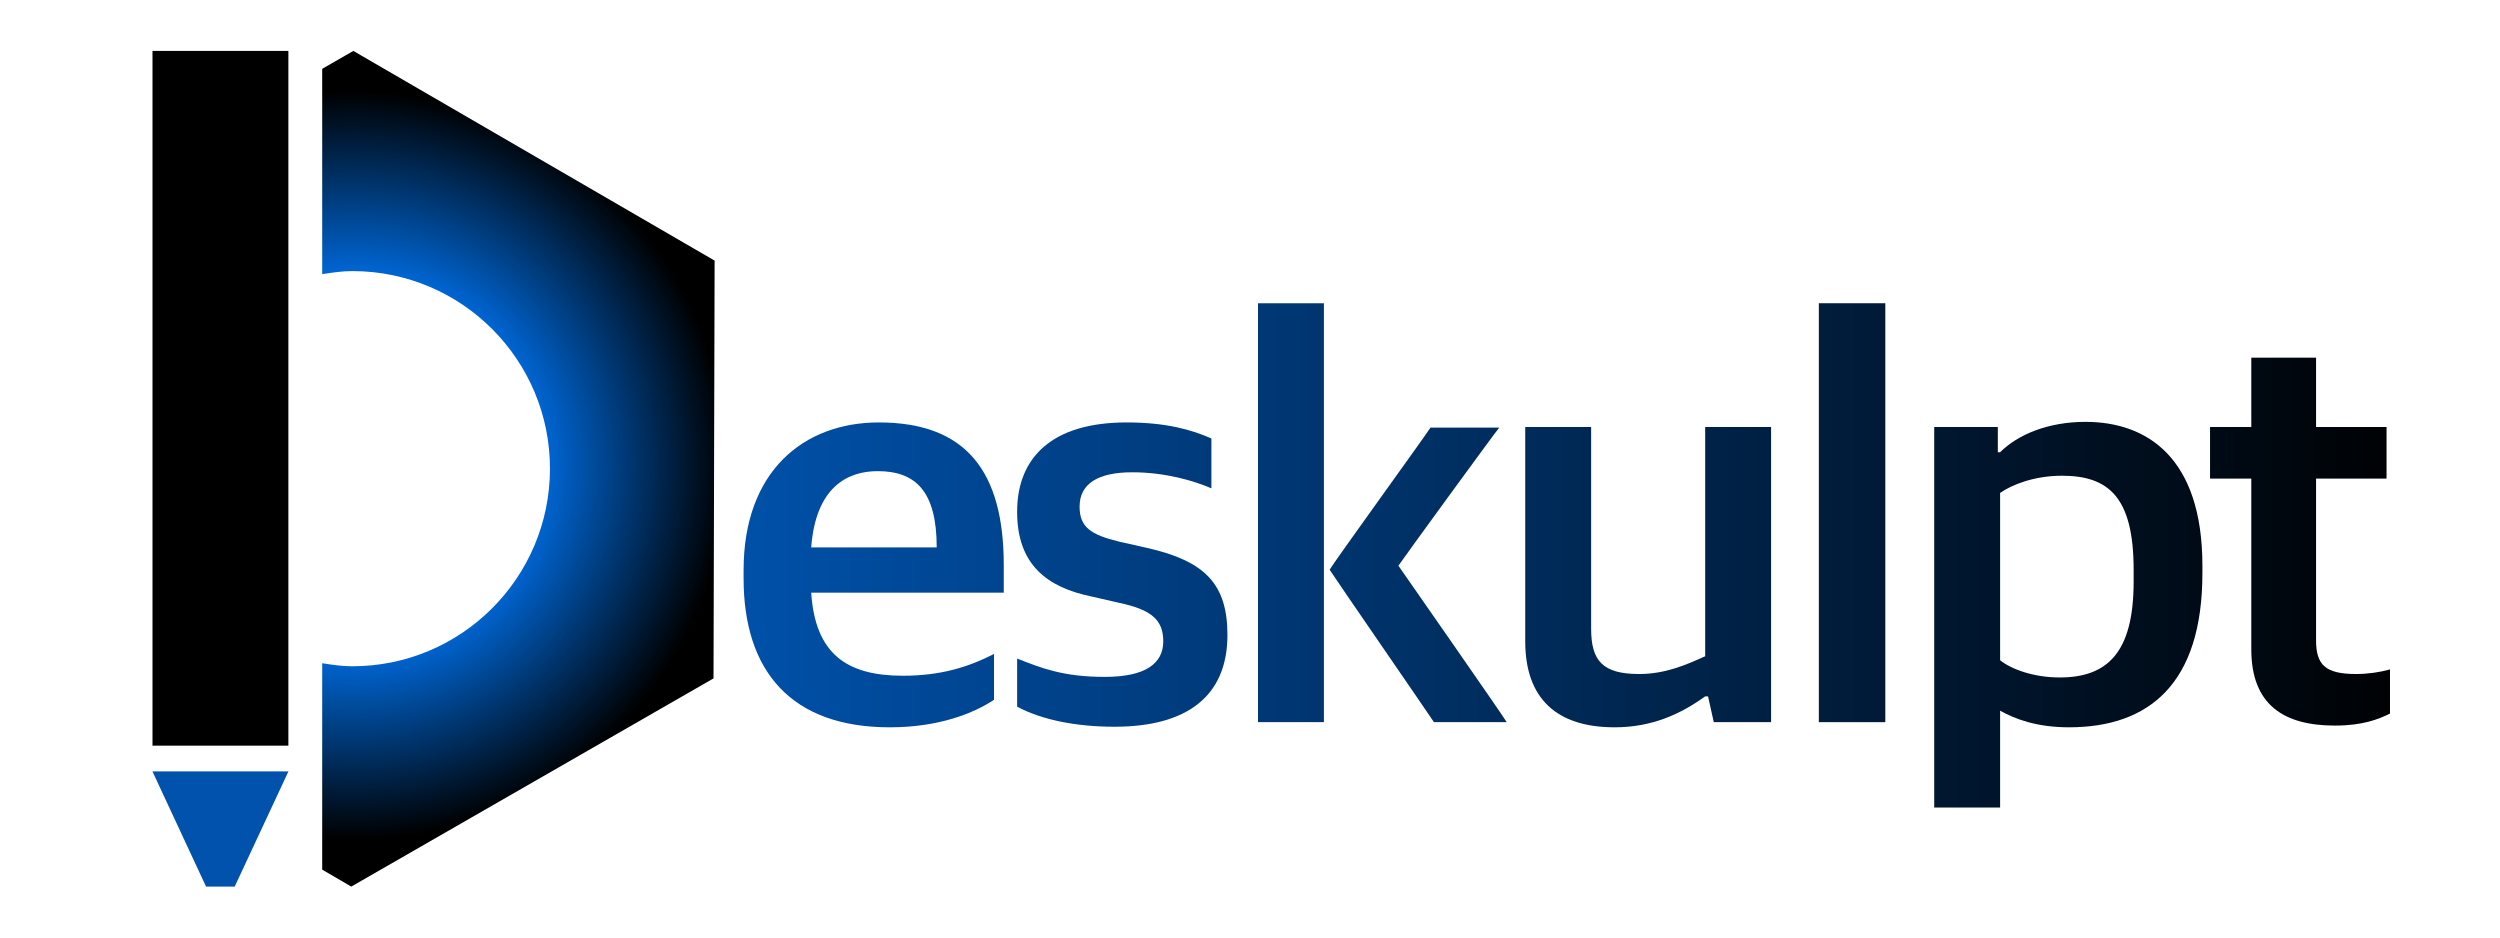 <?xml version="1.0" encoding="UTF-8" standalone="no"?>
<!DOCTYPE svg PUBLIC "-//W3C//DTD SVG 1.1//EN" "http://www.w3.org/Graphics/SVG/1.1/DTD/svg11.dtd">
<!-- Created with Vectornator (http://vectornator.io/) -->
<svg height="100%" stroke-miterlimit="10" style="fill-rule:nonzero;clip-rule:evenodd;stroke-linecap:round;stroke-linejoin:round;" version="1.1" viewBox="0 0 567 212.625" width="100%" xmlSpace="preserve" xmlns="http://www.w3.org/2000/svg" xmlnsVectornator="http://vectornator.io" xmlnsXlink="http://www.w3.org/1999/xlink">
<defs>
<radialGradient cx="0" cy="0" gradientTransform="matrix(84.906 -0.565 0.565 84.906 80.025 105.631)" gradientUnits="userSpaceOnUse" id="RadialGradient" r="1">
<stop offset="0" stop-color="#71b4fc"/>
<stop offset="0.471" stop-color="#006fe7"/>
<stop offset="1" stop-color="#000000"/>
</radialGradient>
<linearGradient gradientTransform="matrix(388.706 0 0 388.706 162.075 105.289)" gradientUnits="userSpaceOnUse" id="LinearGradient" x1="0" x2="1" y1="0" y2="0">
<stop offset="0" stop-color="#0052ac"/>
<stop offset="1" stop-color="#000000"/>
</linearGradient>
</defs>
<clipPath id="ArtboardFrame">
<rect height="212.625" width="567" x="0" y="0"/>
</clipPath>
<g clip-path="url(#ArtboardFrame)" id="Layer-1" vectornatorLayerName="Layer 1">
<path d="M80.137 11.547L73.075 15.609L73.075 62.172C75.352 61.821 77.635 61.479 80.012 61.484C104.76 61.544 124.791 81.643 124.731 106.391C124.671 131.138 104.541 151.169 79.794 151.109C77.493 151.104 75.282 150.762 73.075 150.422L73.075 197.234L79.669 201.078L161.825 153.859L162.075 59.109L80.137 11.547Z" fill="url(#RadialGradient)" fill-rule="nonzero" opacity="1" stroke="none"/>
<path d="M34.587 11.547L65.405 11.547L65.405 169.114L34.587 169.114L34.587 11.547Z" fill="#000000" fill-rule="nonzero" opacity="1" stroke="none" vectornatorLayerName="Rectangle 1"/>
<path d="M34.575 174.953L46.731 201.078L53.231 201.078L65.419 174.953L34.575 174.953Z" fill="#0052ac" fill-rule="nonzero" opacity="1" stroke="none"/>
<g opacity="0" vectornatorLayerName="Curve 1">
<path d="M208.719 95.562C207.049 95.494 205.364 95.697 203.781 96.062C197.826 97.438 192.612 101.309 188.875 106.062C185.795 109.98 183.471 114.409 181.5 118.969C178.597 125.685 176.717 132.906 176.094 140.219C175.146 141.592 174.336 143.245 174 145.219C173.303 149.312 174.53 152.942 176.75 154.5C177.772 159.426 179.849 164.194 184 167.156C191.714 172.661 201.694 169.897 208.75 164.656C213.384 161.215 217.151 156.719 220.469 152.031C225.275 145.24 229.067 137.817 232.75 130.375C232.909 130.438 233.061 130.535 233.219 130.594C237.789 132.302 242.885 132.601 247.281 134.781C248.19 135.232 249.048 135.794 249.781 136.5C252.718 139.327 252.174 143.146 250.031 146.219C249.115 147.532 247.992 148.703 246.812 149.781C245.092 151.354 243.197 152.723 241.25 154C238.326 155.918 235.252 157.603 232.031 158.969C231.451 159.092 231.123 159.919 231.312 160.812C231.502 161.706 232.138 162.342 232.719 162.219C236.897 160.445 240.873 158.188 244.594 155.594C247.073 153.865 249.465 151.963 251.531 149.75C252.9 148.284 254.158 146.672 255.062 144.875C256.991 141.046 256.885 136.612 253.656 133.5C252.363 132.253 250.75 131.409 249.094 130.75C247.58 130.147 245.981 129.689 244.406 129.281C243.413 129.024 242.247 128.746 241.25 128.5C239.354 128.032 236.809 127.462 234.719 126.375C236.957 121.75 239.09 117.015 240.312 112.031C240.778 110.133 241.583 106.616 239.469 105.375C236.93 103.885 233.04 106.14 231.531 108.219C230.492 109.652 229.703 111.238 228.906 112.812C226.987 116.604 224.741 121.646 226.906 125.844C226.998 126.021 227.145 126.146 227.25 126.312C227.22 126.365 227.187 126.417 227.156 126.469C221.871 135.523 216.699 144.893 209.562 152.656C207.68 154.704 205.64 156.689 203.281 158.188C202.076 158.953 200.788 159.529 199.344 159.562C198.553 159.581 197.65 159.285 196.938 158.969C193.49 157.439 192.126 153.677 191.594 150.156C198.555 146.334 204.781 141.131 209.75 134.938C213.365 130.433 216.442 125.453 218.688 120.125C219.241 118.812 219.772 117.476 220.125 116.094C221.887 109.192 220.836 99.92 213.562 96.656C212.054 95.979 210.389 95.631 208.719 95.562ZM199.812 116.375C199.775 116.961 199.867 117.559 199.75 118.125C199.513 119.272 198.942 120.3 198.406 121.344C197.797 122.53 197.103 123.695 196.375 124.812C196.049 125.313 195.66 125.763 195.312 126.25C196.162 123.833 197.023 121.393 198.125 119.094C198.586 118.131 199.27 117.301 199.812 116.375Z" fill="#002145" stroke="none"/>
</g>
<g opacity="0" vectornatorLayerName="Curve 2">
<path d="M277.25 46.312C271.545 46.113 266.817 48.948 266.688 52.656C262.664 61.492 259.862 70.868 258.75 80.531C258.393 83.63 258.448 86.734 258.312 89.844C258.231 91.729 258.003 93.581 258 95.469C257.992 100.357 258.528 105.289 258.938 110.156C259.812 120.561 261.068 130.908 262.25 141.281C262.736 145.544 263.223 149.825 263.656 154.094C263.852 156.026 264.12 157.967 264.219 159.906C264.416 163.768 264.253 167.664 264.312 171.531C264.328 172.552 264.345 173.729 264.344 174.75C264.343 175.604 264.382 177.156 264.281 178C264.177 178.88 263.857 179.726 263.688 180.594C263.597 181.058 263.447 181.904 263.875 182.281C264.121 182.498 264.393 182.743 264.719 182.781C265.229 182.842 265.758 182.71 266.25 182.562C266.606 182.456 266.913 182.242 267.219 182.031C269.259 180.623 269.324 177.991 269.906 175.844C269.846 175.379 269.406 175.067 268.844 174.875C268.897 172.217 268.829 169.564 268.812 166.906C268.795 164.119 268.643 161.285 268.75 158.5C268.829 156.449 269.051 154.393 269.188 152.344C269.462 148.237 269.749 144.138 270.031 140.031C270.767 129.335 271.403 118.618 272.688 107.969C273.143 104.191 273.709 100.429 274.406 96.688C274.754 94.821 275.162 92.962 275.5 91.094C275.827 89.291 276.007 87.483 276.375 85.688C276.99 82.69 277.93 79.736 278.719 76.781C280.88 68.685 283.45 60.819 287.344 53.375C287.473 49.667 282.955 46.512 277.25 46.312Z" fill="#002145" stroke="none"/>
</g>
<g opacity="0" vectornatorLayerName="Curve 3">
<path d="M297.031 106.406C289.736 107.987 283.026 110.981 276.594 114.719C274.55 115.907 272.645 117.279 270.625 118.5C269.767 119.019 268.864 119.404 267.969 119.844C267.672 119.99 266.774 120.227 267.094 120.312C267.539 120.432 267.986 120.061 268.438 119.969C268.64 119.927 268.824 119.906 269.031 119.906C269.06 119.906 269.149 119.953 269.125 119.969C268.795 120.194 267.936 120.164 267.594 120.219C267.434 120.244 267.261 120.285 267.094 120.312C266.305 120.443 265.457 120.596 264.75 120.844C263.86 121.156 262.936 121.455 262.125 121.938C260.93 122.648 259.752 123.411 258.781 124.406C257.826 125.386 257.055 126.56 256.438 127.781C256.091 128.467 256.03 129.268 255.938 130.031C255.848 130.772 256.041 131.525 256.219 132.25C256.612 133.852 257.381 135.326 258.344 136.656C261.684 141.273 266.935 144.317 272 146.688C277.795 149.4 284.186 151.442 290.594 151.875C294.304 152.126 298.116 151.7 301.188 149.438C305.437 146.308 307.453 141.171 310.062 136.781C310.152 136.074 309.338 135.388 308.25 135.25C307.162 135.112 306.215 135.574 306.125 136.281C305.632 137.111 305.15 137.934 304.688 138.781C303.332 141.268 302.068 143.934 300.125 146.031C299.226 147.001 298.105 147.832 296.75 147.969C295.199 148.125 293.463 147.488 292.031 146.969C290.733 146.498 289.476 145.916 288.25 145.281C286.603 144.428 284.998 143.457 283.469 142.406C279.485 139.671 275.669 136.303 273.156 132.125C273.077 131.994 273.014 131.853 272.938 131.719C273.3 131.585 273.666 131.472 274.031 131.344C276.175 130.591 278.333 129.859 280.438 129C284.734 127.246 288.925 125.313 293.562 124.688C296.844 125.31 300.261 121.735 301.219 116.688C302.177 111.64 300.312 107.029 297.031 106.406ZM271.719 125.906C271.664 126.199 271.586 126.486 271.531 126.781C271.541 126.666 271.511 126.55 271.531 126.438C271.552 126.325 271.585 126.201 271.625 126.094C271.651 126.025 271.732 125.834 271.719 125.906Z" fill="#002145" stroke="none"/>
</g>
<g opacity="0" vectornatorLayerName="Curve 4">
<path d="M333.312 110.344C332.048 110.581 330.805 111.018 329.688 111.656C328.779 112.175 328.055 112.983 327.344 113.75C326.992 114.13 326.78 114.609 326.531 115.062C325.212 117.472 325.469 120.529 324.812 123.125C324.681 123.646 324.43 124.15 324.25 124.656C323.874 125.712 323.537 126.778 323.188 127.844C323.364 125.539 323.473 123.232 323.719 120.938C323.846 119.754 323.968 118.586 324.125 117.406C324.174 117.036 324.159 116.382 324.344 116.031C323.545 112.016 317.896 109.771 311.719 111C305.542 112.229 301.17 116.485 301.969 120.5C301.609 122.844 301.551 125.229 301.438 127.594C301.256 131.378 301.187 135.181 301.281 138.969C301.322 140.618 301.394 142.26 301.5 143.906C301.578 145.127 301.666 146.347 301.812 147.562C302.462 152.96 303.764 160.655 309.781 162.562C310.466 162.779 311.127 162.932 311.844 163C313.164 163.126 314.486 163.023 315.781 162.75C317.688 162.349 319.547 161.555 321.219 160.562C323.364 159.289 325.274 157.661 326.875 155.75C330.056 151.953 331.751 147.466 332.938 142.781C333.004 143.021 333.056 143.261 333.125 143.5C333.38 144.389 333.643 145.279 333.938 146.156C335.034 149.426 336.991 154.917 341.406 154.281C341.903 154.21 342.377 154.094 342.844 153.906C343.527 153.632 344.158 153.247 344.75 152.812C345.531 152.239 346.248 151.548 346.875 150.812C347.984 149.511 348.903 148.043 349.75 146.562C351.354 143.76 352.69 140.819 353.938 137.844C355.803 133.394 357.498 128.894 359.188 124.375C359.146 123.604 358.155 123.03 356.969 123.094C355.783 123.158 354.865 123.823 354.906 124.594C353.406 128.607 351.878 132.6 350.25 136.562C349.28 138.924 348.266 141.278 347.125 143.562C346.164 145.486 345.143 147.426 343.812 149.125C343.658 149.322 342.947 150.152 342.562 150.375C342.5 150.295 342.298 150.173 342.25 150.125C342.069 149.946 341.919 149.746 341.781 149.531C341.35 148.861 341.056 148.099 340.812 147.344C340.535 146.483 340.335 145.605 340.156 144.719C339.896 143.426 339.715 142.121 339.562 140.812C339.274 138.337 339.123 135.833 339 133.344C338.898 131.283 338.831 129.219 338.781 127.156C338.746 125.697 338.718 124.241 338.688 122.781C338.665 121.699 338.653 121.197 338.625 120.125C338.604 119.332 338.597 118.542 338.562 117.75C338.475 115.751 338.57 112.329 336.656 111.094C336.322 110.878 335.981 110.65 335.594 110.562C334.853 110.395 334.059 110.204 333.312 110.344Z" fill="#002145" stroke="none"/>
</g>
<g opacity="0" vectornatorLayerName="Curve 5">
<path d="M370.594 33.469C369.205 33.524 367.853 33.841 366.531 34.25C366.321 34.315 366.094 34.354 365.906 34.469C363.927 35.681 361.894 36.796 359.969 38.094C359.53 38.389 359.197 38.825 358.844 39.219C358.434 39.676 358.059 40.167 357.688 40.656C356.872 41.729 356.188 42.903 355.562 44.094C352.444 50.036 351.352 56.905 350.875 63.531C350.655 66.589 350.573 69.717 350.688 72.781C350.769 74.957 351.047 77.108 351.156 79.281C351.257 81.288 351.186 83.275 351.25 85.281C351.34 88.135 351.65 90.988 351.719 93.844C352.087 109.199 351.913 124.946 356.312 139.812C357.214 142.86 358.351 145.785 359.562 148.719C360.715 151.508 361.93 154.257 363.75 156.688C365.325 158.791 367.265 160.481 370.031 160.281C373.239 160.05 375.952 157.806 378.062 155.562C382.103 151.266 384.803 145.955 388.344 141.281C388.525 140.636 387.868 139.904 386.875 139.625C385.882 139.346 384.931 139.636 384.75 140.281C381.69 144.325 379.271 148.837 376.031 152.75C375.019 153.973 373.167 156.263 371.469 156.531C369.753 156.802 368.208 154.66 367.594 153.375C366.48 151.042 365.89 148.475 365.312 145.969C364.872 144.058 364.443 142.155 364.125 140.219C361.184 122.293 364.917 104.252 368 86.625C368.37 84.507 368.734 82.392 368.938 80.25C369.133 78.191 369.199 76.119 369.438 74.062C369.696 71.827 370.11 69.632 370.438 67.406C370.866 64.5 371.238 61.586 371.719 58.688C372.122 56.259 372.696 53.845 373.344 51.469C375.902 49.689 377.498 47.342 377.094 44.938C377.399 42.49 378.709 40.331 377.938 37.75C377.578 36.547 376.874 35.574 375.875 34.812C375.771 34.733 375.664 34.564 375.562 34.594C375.557 34.599 375.537 34.589 375.531 34.594C375.523 34.589 375.508 34.598 375.5 34.594C375.379 34.524 375.282 34.435 375.156 34.375C374.859 34.233 374.56 34.078 374.25 33.969C373.075 33.555 371.835 33.42 370.594 33.469ZM375.812 45.188C375.724 45.297 375.619 45.389 375.531 45.5C375.558 45.462 375.595 45.411 375.625 45.375C375.683 45.306 375.869 45.118 375.812 45.188Z" fill="#002145" stroke="none"/>
</g>
<g opacity="0" vectornatorLayerName="Curve 6">
<path d="M399.438 101C395.785 101.503 393.006 103.45 392.656 106.094C390.148 110.545 388.84 115.476 387.906 120.469C387.339 123.505 386.874 126.596 386.75 129.688C386.691 131.151 386.783 132.631 386.75 134.094C386.715 135.649 386.443 137.164 386.438 138.719C386.424 142.283 386.787 145.879 386.969 149.438C387.502 159.878 388.228 170.305 389.469 180.688C389.642 182.136 389.892 183.58 390.031 185.031C390.2 186.785 390.16 188.553 390.25 190.312C390.502 195.254 390.839 200.287 392.094 205.094C392.452 205.891 393.743 206.082 394.969 205.531C396.195 204.98 396.889 203.891 396.531 203.094C395.482 199.079 395.132 194.91 394.875 190.781C394.728 188.411 394.497 185.938 394.625 183.562C394.861 179.172 395.573 174.75 396.219 170.406C397.436 162.221 398.916 154.081 400.844 146.031C401.744 142.273 402.896 138.578 403.875 134.844C404.272 133.329 404.448 131.79 404.875 130.281C405.295 128.796 405.85 127.348 406.312 125.875C407.114 123.321 407.811 120.726 408.562 118.156C409.082 116.381 409.675 114.611 410.312 112.875C410.845 111.424 411.42 109.959 412.312 108.688C412.779 105.162 408.736 101.718 403.312 101C401.957 100.821 400.655 100.832 399.438 101Z" fill="#002145" stroke="none"/>
</g>
<g opacity="0" vectornatorLayerName="Curve 7">
<path d="M425.625 99.906C416.95 100.179 409.122 104.713 403.25 110.875C401.987 113.807 404.614 117.744 409.125 119.688C413.636 121.631 418.33 120.839 419.594 117.906C419.691 117.778 419.785 117.634 419.875 117.5C419.963 117.369 419.429 117.559 419.406 117.562C419.341 117.573 419.021 117.546 419.156 117.406C419.545 117.004 420.822 117.06 421.312 117.094C421.957 117.138 422.642 117.199 423.25 117.438C423.93 117.704 424.324 118.184 424.781 118.719C425.5 119.559 426.273 120.309 426.719 121.344C428.139 124.641 427.126 128.705 425.75 131.844C423.926 136.005 420.903 139.624 417.656 142.75C416.279 144.076 414.831 145.449 413.25 146.531C408.946 149.479 404.01 151.669 399.156 153.5C398.556 153.575 398.165 154.39 398.281 155.312C398.397 156.235 398.994 156.919 399.594 156.844C403.318 155.437 406.942 153.816 410.438 151.906C412.007 151.049 413.497 150.103 415.031 149.188C415.974 148.625 416.955 148.14 417.906 147.594C419.873 146.465 421.802 145.244 423.656 143.938C430.455 139.146 436.596 132.835 440.062 125.188C441.11 122.877 441.952 120.45 442.344 117.938C442.779 115.144 442.768 112.101 441.719 109.438C441.138 107.963 440.1 106.622 439.062 105.438C437.996 104.22 436.843 103.116 435.469 102.25C432.589 100.434 428.986 99.8 425.625 99.906Z" fill="#002145" stroke="none"/>
</g>
<g opacity="0" vectornatorLayerName="Curve 8">
<path d="M477.125 89.719C474.832 90.661 472.682 91.797 470.688 93.281C464.011 98.251 459.877 106.117 457.969 114.094C457.513 116 457.366 117.938 457.094 119.875C456.869 121.471 456.473 123.043 456.375 124.656C456.255 126.619 456.304 128.598 456.344 130.562C456.414 134.013 456.65 137.487 457.125 140.906C457.324 142.337 457.573 143.775 457.875 145.188C459.215 151.464 462.031 160.31 469.5 161.344C470.418 161.471 471.33 161.451 472.25 161.344C474.013 161.138 475.652 160.557 477.25 159.812C479.5 158.764 481.585 157.505 483.562 156C487.053 153.344 490.129 150.182 493.062 146.938C493.318 146.354 492.773 145.55 491.875 145.156C490.977 144.763 490.068 144.948 489.812 145.531C488.672 146.793 487.516 148.016 486.312 149.219C485.603 149.928 484.929 150.608 484.188 151.281C483.577 151.836 482.829 152.447 482.188 152.969C479.367 155.264 474.458 158.931 471.25 155.188C470.793 154.654 470.42 154.043 470.125 153.406C469.659 152.4 469.373 151.335 469.156 150.25C468.371 146.318 468.628 142.226 469.156 138.281C469.87 132.952 471.24 127.78 473.125 122.75C473.778 121.008 474.213 119.192 474.906 117.469C475.451 116.114 476.145 114.812 476.781 113.5C477.8 111.4 478.768 109.286 479.969 107.281C480.334 106.671 480.757 106.098 481.188 105.531C481.43 105.34 481.599 105.06 481.812 104.812C481.749 104.87 481.662 104.911 481.594 104.969C481.687 104.859 481.859 104.711 482 104.594C482.016 104.576 482.011 104.562 482.031 104.531C483.31 102.848 484.035 100.291 483.656 97.375C483.057 92.768 480.12 89.329 477.125 89.719Z" fill="#002145" stroke="none"/>
</g>
<g opacity="0" vectornatorLayerName="Curve 9">
<path d="M495.312 116.812C492.657 117.267 490.006 117.713 487.344 118.125C486.178 118.305 484.96 118.557 483.781 118.625C483.015 118.669 482.268 118.605 481.5 118.594C479.541 118.565 477.584 118.504 475.625 118.469C471.157 118.388 466.687 118.401 462.219 118.469C460.137 118.5 457.94 118.368 455.875 118.656C454.995 118.779 454.131 119.042 453.25 119.156C451.919 119.329 450.603 119.385 449.281 119.656C444.591 120.619 440.122 122.423 435.812 124.469C433.16 125.611 432.43 129.857 434.188 133.938C435.945 138.018 439.535 140.392 442.188 139.25C444.716 137.684 447.331 136.366 449.969 135C450.956 134.489 451.879 133.869 452.875 133.375C453.533 133.048 454.259 132.846 454.938 132.562C456.841 131.767 458.662 130.754 460.562 129.938C464.555 128.222 468.679 126.801 472.812 125.469C475.33 124.657 477.84 123.882 480.375 123.125C481.205 122.877 482.031 122.573 482.875 122.375C484.426 122.01 486.051 121.869 487.625 121.625C489.928 121.268 492.234 120.893 494.531 120.5C495.19 120.639 495.911 119.92 496.125 118.906C496.339 117.893 495.971 116.951 495.312 116.812Z" fill="#002145" stroke="none"/>
</g>
<g fill="url(#LinearGradient)" opacity="1" stroke="none" vectornatorLayerName="Text 1">
<path d="M201.787 164.954C213.095 164.954 220.893 161.705 225.442 158.716L225.442 148.318C219.594 151.307 213.355 153.257 204.777 153.257C192.039 153.257 184.891 148.318 183.981 134.411L227.652 134.411L227.652 128.172C227.652 106.856 219.074 95.808 199.318 95.808C182.291 95.808 168.644 106.856 168.644 129.342L168.644 131.161C168.644 152.347 179.562 164.954 201.787 164.954ZM199.058 106.856C207.766 106.856 212.445 111.535 212.445 124.143L183.981 124.143C185.021 110.495 192.169 106.856 199.058 106.856Z"/>
<path d="M252.779 164.824C269.155 164.824 278.384 157.936 278.384 144.029C278.384 132.461 273.315 127.262 260.187 124.273L253.819 122.843C247.45 121.283 244.85 119.594 244.85 114.914C244.85 109.716 249.01 107.116 256.808 107.116C264.346 107.116 270.845 109.066 274.744 110.755L274.744 99.448C270.325 97.498 264.606 95.808 255.508 95.808C238.612 95.808 230.683 103.737 230.683 116.084C230.683 128.042 237.442 133.241 247.71 135.32L253.949 136.75C261.227 138.31 263.827 140.649 263.827 145.458C263.827 150.397 259.927 153.517 250.569 153.517C241.211 153.517 236.272 151.567 230.683 149.358L230.683 160.275C236.272 163.265 244.071 164.824 252.779 164.824Z"/>
<path d="M285.314 163.785L300.261 163.785L300.261 68.774L285.314 68.774L285.314 163.785ZM325.216 163.785L341.723 163.785C340.553 161.835 318.327 129.991 317.158 128.302C318.197 126.742 338.733 98.538 340.033 96.978L324.436 96.978C323.396 98.668 302.601 127.392 301.561 129.212C302.601 130.901 324.046 161.965 325.216 163.785Z"/>
<path d="M366.2 164.954C374.648 164.954 381.147 161.965 386.735 157.936L387.385 157.936L388.685 163.785L401.682 163.785L401.682 96.848L386.735 96.848L386.735 148.838C382.446 150.787 377.637 152.867 371.788 152.867C363.47 152.867 360.871 149.877 360.871 142.599L360.871 96.848L345.924 96.848L345.924 145.458C345.924 158.586 353.202 164.954 366.2 164.954Z"/>
<path d="M412.512 163.785L427.589 163.785L427.589 68.774L412.512 68.774L412.512 163.785Z"/>
<path d="M438.679 183.151L453.626 183.151L453.626 161.185C456.875 163.005 461.814 164.954 469.223 164.954C487.419 164.954 499.506 155.076 499.506 129.991L499.506 128.302C499.506 103.737 486.899 95.678 472.992 95.678C464.544 95.678 457.655 98.538 453.626 102.567L453.106 102.567L453.106 96.848L438.679 96.848L438.679 183.151ZM467.143 153.647C461.294 153.647 456.225 151.827 453.626 149.747L453.626 111.795C456.225 109.975 461.294 107.896 467.663 107.896C478.191 107.896 483.91 112.705 483.91 129.212L483.91 131.941C483.91 148.188 477.801 153.647 467.143 153.647Z"/>
<path d="M529.572 164.564C535.811 164.564 539.45 163.135 542.05 161.835L542.05 151.827C539.71 152.477 536.981 152.867 534.381 152.867C527.363 152.867 525.283 150.787 525.283 145.198L525.283 108.546L541.27 108.546L541.27 96.848L525.283 96.848L525.283 81.121L510.596 81.121L510.596 96.848L501.238 96.848L501.238 108.546L510.596 108.546L510.596 147.278C510.596 159.885 518.005 164.564 529.572 164.564Z"/>
</g>
</g>
</svg>
